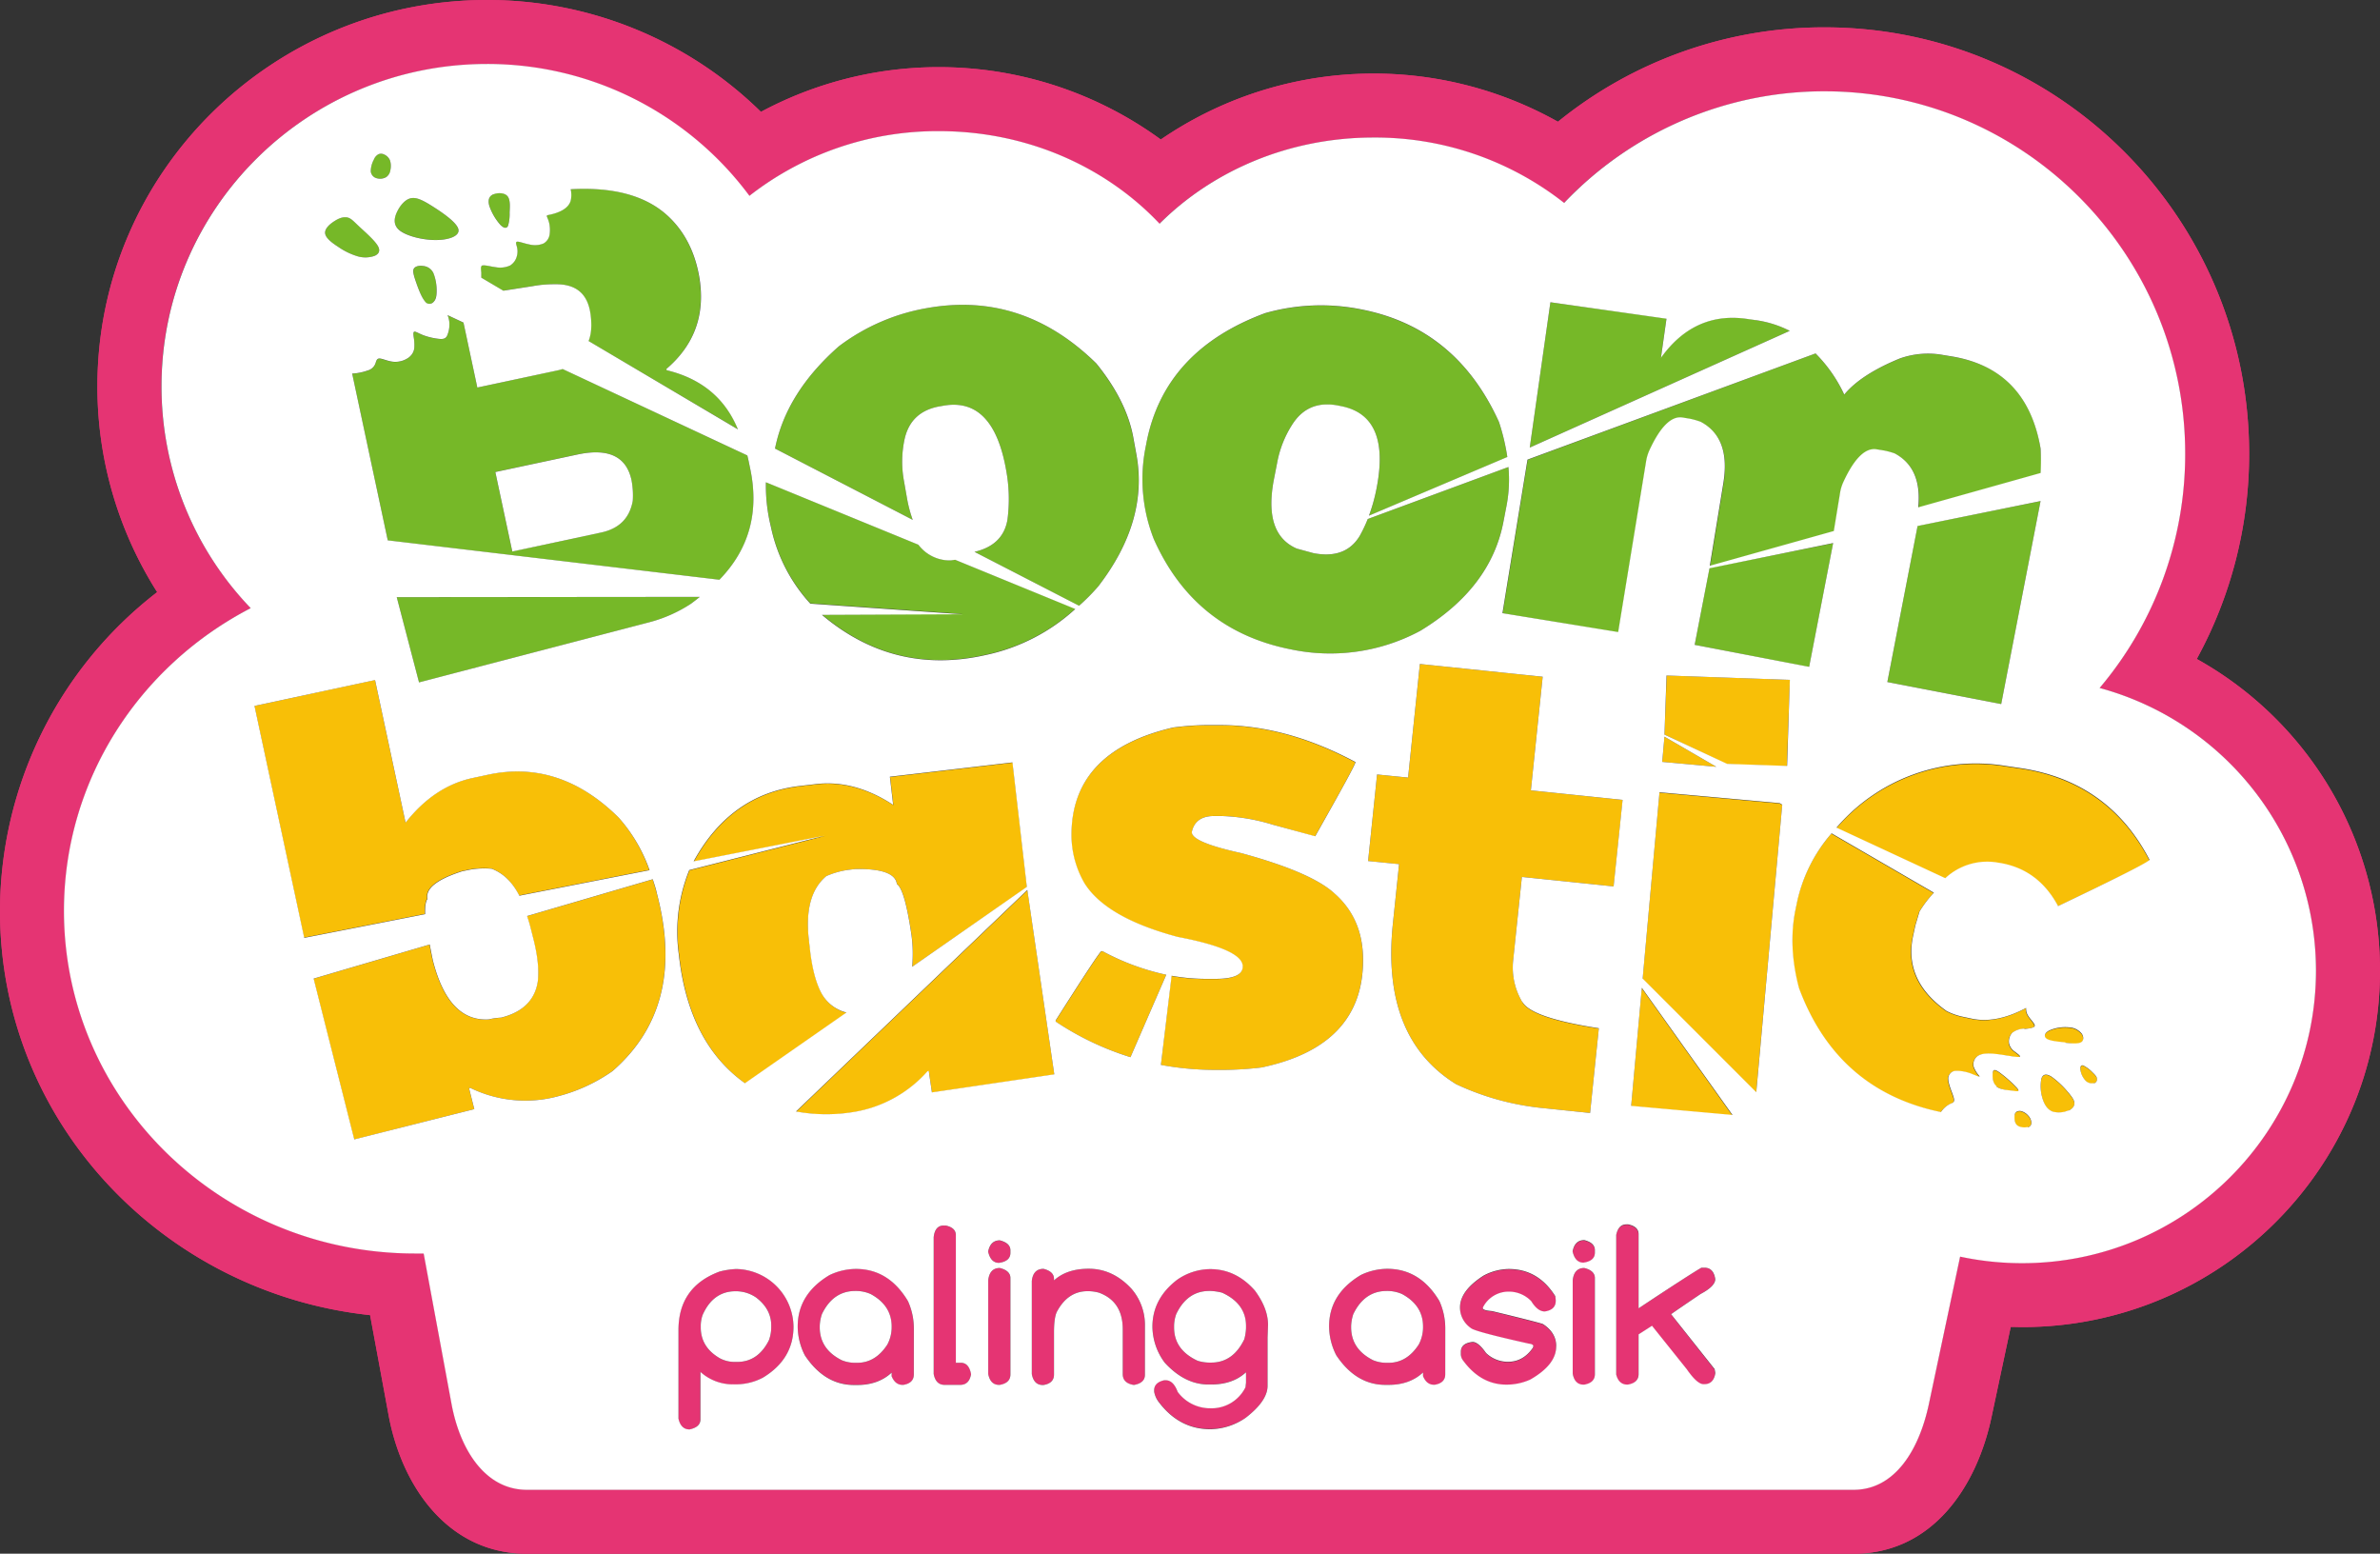 <svg xmlns="http://www.w3.org/2000/svg" viewBox="0 0 767.85 501.16"><rect x="0" y="0" width="767.85" height="501.16" fill="#333333" stroke="none"/><defs><style>.cls-1{fill:#e53473;}.cls-1,.cls-2,.cls-3,.cls-4{fill-rule:evenodd;}.cls-2{fill:#f8bf07;}.cls-3{fill:#76b828;}.cls-4{fill:#fff;}</style></defs><title>boom_logo</title><g id="Layer_2" data-name="Layer 2"><g id="Layer_1-2" data-name="Layer 1"><path class="cls-1" d="M708.73,212.55a137.55,137.55,0,0,0,16.9-66.21c0-75.74-61.15-137.52-137-137.52a136.23,136.23,0,0,0-86,30.45A121.5,121.5,0,0,0,374.5,45a121.46,121.46,0,0,0-129-8.92A126,126,0,0,0,157.1,0C88.11,0,31.42,55.41,31.42,124.65A123.61,123.61,0,0,0,50.71,191,130.06,130.06,0,0,0,0,293.82C0,362.37,53.14,417.14,119.4,424.2l6,32.43c4.27,22.87,19.19,44.53,44.6,44.53H598c25.34,0,39.72-21.49,44.5-44L648.71,428c1.23,0,2.47.06,3.7.06,63.59,0,115.44-51.36,115.44-115A115.08,115.08,0,0,0,708.73,212.55ZM652.41,407.42a95.41,95.41,0,0,1-20-2.11l-10.08,47.54c-3.14,14.79-10.94,27.67-24.31,27.67H170c-13.37,0-21.54-12.78-24.31-27.67l-9-48.55-2.76,0c-62.57,0-113.29-49.48-113.29-110.51,0-42.32,24.39-79.08,60.2-97.64A103.13,103.13,0,0,1,52,124.65c0-57.45,47-104,105-104a105.21,105.21,0,0,1,84.72,42.53A98.55,98.55,0,0,1,303,42.3c28.37,0,53.8,11.56,71,29.85,17.17-17.09,41.74-27.79,69-27.79a98.48,98.48,0,0,1,61.51,21.09,115.78,115.78,0,0,1,84-36C652.89,29.45,705,81.78,705,146.34a116.72,116.72,0,0,1-27.59,75.57A94.52,94.52,0,0,1,747.22,313C747.22,365.15,704.77,407.42,652.41,407.42Z"/><path class="cls-2" d="M537,237.62l-.73,8.13,17.45,1.58Zm-7.33,81.13-3.44,38.06,32.68,3Zm44.45-59.58-38.75-3.5-5.43,60.08,36.65,36.65L575,259.67ZM491,282.86l29.62,3.07,2.9-27.92-29.62-3.07,3.81-36.65-39.62-4.11-3.81,36.64-10-1-2.9,27.92,10,1-2,19.2q-3.81,36.77,20.36,51.76A85.38,85.38,0,0,0,497,357.36L513,359l2.83-27.24q-21.75-3.34-24.65-8.47a21.76,21.76,0,0,1-3-13.3Zm-135.26,24h-.37q-.61.09-14.75,22.33v.37A93.42,93.42,0,0,0,364.72,341l11.55-26.59A77,77,0,0,1,355.71,306.82Zm74.81-18.7q-7.4-6.78-30.08-13c-10.64-2.34-15.94-4.58-15.94-6.76.71-3.47,3.13-5.2,7.17-5.2h2.48A62.79,62.79,0,0,1,410.6,266l13.63,3.8c8.7-15.29,13-23.24,13-23.92q-22.23-11.94-43.71-11.93h-4.69a89.79,89.79,0,0,0-10.46.78q-32.73,7.7-32.77,34.67a31.16,31.16,0,0,0,4.18,15.53q7,11.16,30.08,17.33,21,4,21,9.55c0,2.65-2.93,4-8.84,4h-2.52a64.8,64.8,0,0,1-11.59-1l-3.39,28.7a95.53,95.53,0,0,0,17.7,1.61h3a109.52,109.52,0,0,0,11.76-.78q32.77-6.88,32.76-34.67C439.76,300.67,436.67,293.49,430.52,288.12Zm-99.08-1-74.62,71.44a53.76,53.76,0,0,0,17.42.34,40.48,40.48,0,0,0,25-13.34l.41-.06,1,6.9,39.48-5.82Zm-.12-1-4.64-40.15-39.54,4.61,1.06,9.08c-8.33-5.42-16.67-7.67-25-6.69l-5.16.6q-22.3,2.61-34.21,24.3l42.36-8.29-43.78,11.12a52.93,52.93,0,0,0-3.4,26.73l.15,1.22q3.25,27.95,21.25,40.79l32.74-22.8a12.71,12.71,0,0,1-8.11-6.3c-1.71-3.23-2.94-7.84-3.63-13.81L261,303.3c-1.13-9.69.73-16.61,5.62-20.71a26.92,26.92,0,0,1,7-2l2.36-.27c8.54-.14,13,1.49,13.4,4.83,1.75,1.2,3.32,6.77,4.75,16.69a44.82,44.82,0,0,1,.18,10ZM199.54,263.64q-19-18.72-42.06-13.8l-5.09,1.09q-12.36,2.65-21.56,14.39l-9.85-46L82.07,227.7l16,74.74,39-7.65c-.07-2.5.18-4.14.76-4.92-.7-3.29,3-6.27,11.13-8.89l2.33-.49a26.54,26.54,0,0,1,7.26-.34q5.63,2.18,8.92,8.69l42-8.23A50.83,50.83,0,0,0,199.54,263.64Zm12.67,25.81-.3-1.19c-.4-1.58-.85-3.11-1.35-4.61L170,295.51c.42,1.21.8,2.5,1.15,3.87l.78,3.09c1.47,5.84,2,10.58,1.51,14.2-.94,6-4.91,9.86-11.86,11.62a20.86,20.86,0,0,0-4,.57q-13,.7-18-19.09-.62-2.74-1-5.08l-37.45,11,13.11,51.87L153,357.76l-1.7-6.76.39-.1a40.46,40.46,0,0,0,28.21,2.74,54.37,54.37,0,0,0,17.68-8.14Q221.15,325,212.21,289.45Zm442,38.25a4.15,4.15,0,0,1-.63-2.49q-9.64,5.13-17.5,3.47l-3.33-.71a21,21,0,0,1-4.8-1.75q-13.92-9.79-10.86-24.1l.75-3.49,1.34-4.51a37.29,37.29,0,0,1,4.64-6.08l-33-19.14a49.53,49.53,0,0,0-11.26,22.8l-.33,1.57q-2.55,12,1.09,25.56,12.24,32.84,45.34,39.88l.42.09a8,8,0,0,1,2.78-2.54c.95-.49,1.72-.49,1.42-1.86s-1.67-4.12-1.8-6a2.55,2.55,0,0,1,2.62-2.92,13.92,13.92,0,0,1,5.27,1.12c1.51.56,2.36,1,2.15.6a9.41,9.41,0,0,1-1.85-3,3.26,3.26,0,0,1,2-3.86c1.76-.69,4.68-.34,7.3,0s4.93.82,5.49.65-.64-.95-1.59-1.72a4.28,4.28,0,0,1-1.8-2.66,4.11,4.11,0,0,1,1.07-3.43,6.71,6.71,0,0,1,3.91-1.29c1.54-.17,3.17-.26,3.26-.94S655,329,654.22,327.7Zm-2.46-79.79-4.61-.68a59.2,59.2,0,0,0-54.65,19.89l35.08,16.3a19.87,19.87,0,0,1,17.08-5c8.54,1.26,15,5.92,19.28,13.91q28.16-13.43,29.56-14.75Q680.24,252.13,651.76,247.91Zm19.84,85.67a5.54,5.54,0,0,0-4.16-2.06,12.79,12.79,0,0,0-6.31,1c-1.55.79-1.93,2-.8,2.7s3.8.92,6,1.16,4,.49,5,0S672.29,334.61,671.6,333.58ZM675.11,346a10.63,10.63,0,0,0-3-2.23c-.8-.21-1.06.52-.86,1.61a6.5,6.5,0,0,0,1.69,3.35,2.77,2.77,0,0,0,2.64.69,1.36,1.36,0,0,0,1-1.42C676.48,347.44,676,346.88,675.11,346Zm-7.85,6.46a28.57,28.57,0,0,0-5.39-5.08c-1.7-1.06-2.83-.82-3.28.71a13.15,13.15,0,0,0,.44,6.5c.66,2.13,1.76,3.57,3.34,4.09a7.53,7.53,0,0,0,5-.45c1.31-.58,1.87-1.36,1.88-2.24S668.67,354.15,667.26,352.48ZM650.66,351a39.09,39.09,0,0,0-5.81-5.13c-1.65-1.1-1.92-.58-2,.58s0,2.94,1.27,4,3.6,1.29,5.2,1.5S651.77,352.34,650.66,351Zm3.69,9a4.66,4.66,0,0,0-2.1-1.42,2.19,2.19,0,0,0-1.72.15,1.56,1.56,0,0,0-.6,1.28,5.09,5.09,0,0,0,.23,2.21,2.23,2.23,0,0,0,1.54,1.33,4.7,4.7,0,0,0,2.49.07,1.44,1.44,0,0,0,1.16-1.37A3.72,3.72,0,0,0,654.35,360ZM537.72,217.89,537,236.94l20.13,9.56,19.34.67,1-27.88Z"/><path class="cls-3" d="M486.66,150.64l-45.39,16.77a46,46,0,0,1-2.58,5.43q-4.56,7.62-14.92,5.58l-5.39-1.47q-10.83-4.68-7.34-22.54l1-5.11a34.39,34.39,0,0,1,4.9-12.4q5.1-7.93,14.57-6.08l1.16.23q16.07,3.16,11.43,26.6a55.32,55.32,0,0,1-2.44,8.73l44.64-18.93a67.47,67.47,0,0,0-2.68-11.26q-13.68-30.27-44.39-36.34a65.77,65.77,0,0,0-31.06,1.2Q375.74,113,369.91,142.64l-.3,1.57A52.76,52.76,0,0,0,372.27,174q13.13,29.4,44.19,35.47a61.39,61.39,0,0,0,41.77-6q22.59-13.7,26.75-34.92l1.08-5.47A44.68,44.68,0,0,0,486.66,150.64ZM125.82,51.73A3.52,3.52,0,0,0,124,49.88a2.28,2.28,0,0,0-1.87-.16,3.24,3.24,0,0,0-1.54,1.76,8,8,0,0,0-1,3.82,2.55,2.55,0,0,0,1.95,2.2,3.94,3.94,0,0,0,3-.36A3.23,3.23,0,0,0,126,54.86,5.91,5.91,0,0,0,125.82,51.73Zm14.06,36.42a4,4,0,0,0-3.3-2.33c-1.27-.18-2.55,0-3,.8s-.13,2,.59,4.16S136,95.85,137,97.15a1.73,1.73,0,0,0,2.81.27c.68-.67,1-1.64,1-3.4A15.11,15.11,0,0,0,139.88,88.15Zm8-14.16c-.46-2.16-4.89-5.23-8.14-7.3s-5.33-3.16-7.18-2.75-3.48,2.3-4.47,4.37-1.35,4.33,1,6.09,7.26,3,11.51,3S148.35,76.16,147.9,74ZM163.7,63.2c-1-1.12-3.16-1.12-4.51-.54s-1.9,1.76-1.31,3.75a18.11,18.11,0,0,0,3.56,6.08c1.27,1.31,2.08,1.13,2.48.27a13.78,13.78,0,0,0,.5-4.28C164.51,66.59,164.69,64.33,163.7,63.2Zm-41.85,16c-1-1.74-3.85-4.19-5.71-5.93s-2.74-2.77-3.88-3.11-2.56,0-4.15,1-3.37,2.52-3.22,4.08,2.22,3.11,4.29,4.44a22.09,22.09,0,0,0,6.19,3,9,9,0,0,0,5.4-.11C122.14,82,122.88,81,121.85,79.23Zm429.68,104L546.74,208l36.94,7.16,7.74-39.92Zm67.13-13.59L608.9,220l36.74,7.12,12.7-65.48Zm39.68-25Q654,118.91,629.68,115l-2.75-.45a27.15,27.15,0,0,0-14.1,1.15c-8.38,3.45-14.32,7.34-17.84,11.62A46.51,46.51,0,0,0,585.75,114l-92.86,34.3-8.08,49.53L522.14,204l9-55a14.08,14.08,0,0,1,1-3.46q5.31-11.64,10.81-10.74l2.35.39a23,23,0,0,1,3.49,1c6.44,3.42,8.88,10,7.29,19.75l-4.36,26.68,40-11.21,2-12.16a13.26,13.26,0,0,1,1-3.46c3.53-7.76,7.15-11.33,10.8-10.74l2.39.39a24.14,24.14,0,0,1,3.46.94c5.9,3.15,8.44,8.92,7.59,17.39l39.48-11.08A73.71,73.71,0,0,0,658.34,144.68Zm-92-41.43-2.76-.39q-16.95-2.41-27.73,12.57l1.79-12.62L500.2,97.49l-6.66,46.88,83.88-37.65A34.52,34.52,0,0,0,566.35,103.25ZM238.14,138.5q-6.18-15-23-19.08L215,119q13.35-11.41,10.62-29.06-2-12.86-10.45-20.53Q204.65,59.85,184.06,61a8.12,8.12,0,0,1,0,3.73c-.73,2.49-3.57,3.61-5.28,4.12s-2.32.43-2.4.69.34.86.64,1.93a10,10,0,0,1,.26,4,4,4,0,0,1-1.93,3,7.09,7.09,0,0,1-4.42.38c-1.68-.3-3.4-1-4.08-.94s-.34.81-.13,1.67a5.65,5.65,0,0,1,0,2.92,5,5,0,0,1-2.19,3.09,7.74,7.74,0,0,1-4.63.56c-1.72-.22-3.44-.73-4.21-.56s-.6,1-.51,2.36c0,.48,0,1,0,1.61l7.13,4.21,9.38-1.46a38,38,0,0,1,7.16-.63c6.72-.15,10.53,2.9,11.51,9.21.57,3.69.39,6.73-.56,9.11ZM242,151l-.5-2.33c-.13-.6-.27-1.19-.41-1.78L181.52,119a16.2,16.2,0,0,1-1.7.45L154,125l-4.47-20.92-5.13-2.4a7.7,7.7,0,0,1,.59,2.75,9.06,9.06,0,0,1-.75,3.9c-.51,1-1.29,1.12-2.66,1a21.24,21.24,0,0,1-4.85-1.12c-1.5-.55-2.53-1.24-3-1.2s-.39.82-.26,1.76a14.7,14.7,0,0,1,.21,3.18,4.27,4.27,0,0,1-1.54,3.17,7.41,7.41,0,0,1-4.89,1.63c-1.89-.08-3.78-1-4.76-1.07s-1.08.82-1.38,1.63a3.6,3.6,0,0,1-2.49,2.23,17.36,17.36,0,0,1-5,1l11.48,53.79,107,12.71Q246.55,172.19,242,151Zm-37.87,10.51c-1,5.59-4.4,9-10.22,10.24l-28.65,6.12-5.47-25.63,26.49-5.65q15-3.21,17.45,8.3A26.31,26.31,0,0,1,204.15,161.53ZM128,192.62l7.18,27.51,74.55-19.47a45.48,45.48,0,0,0,13.18-5.9c1-.73,1.94-1.46,2.85-2.21Zm238.63-45.73-1-5.49q-2.13-12-12-24.18Q330,93.93,299.17,99.36a65.77,65.77,0,0,0-28.53,12.34q-17,15-20.6,33l44.43,23a42.09,42.09,0,0,1-1.89-7.23l-.9-5.13a34.25,34.25,0,0,1,.09-13.33c1.25-6.16,5.06-9.81,11.39-10.93l1.17-.2q16.11-2.86,20.26,20.68a51.21,51.21,0,0,1,.44,16.11q-1.42,8.2-10.64,10.34l33.69,17.43a63.65,63.65,0,0,0,6.22-6.28Q370.42,168.2,366.64,146.89Zm-58.51,33.62-1.37.21a12.7,12.7,0,0,1-10.48-5.07l-49.16-20.14A55.17,55.17,0,0,0,248.54,169l.35,1.55a52.53,52.53,0,0,0,12.56,24.06l49.2,3.43-45.44.19q23.28,19.71,53,12.91a61.76,61.76,0,0,0,28.72-14.8Z"/><path class="cls-1" d="M250.47,414.76a18.63,18.63,0,0,0-13.06-5.43,25.88,25.88,0,0,0-5.3.82q-13.26,4.89-13.26,18.91v28.56q.8,3.49,3.58,3.5c2.34-.51,3.51-1.58,3.51-3.23V442.57a15.58,15.58,0,0,0,10.86,4h1a18.63,18.63,0,0,0,8.35-2.18q9.86-6,9.86-16.41A18.63,18.63,0,0,0,250.47,414.76Zm-1.65,13.44a12,12,0,0,1-.79,4.19q-3.52,6.9-10.2,6.91h-.76a10.15,10.15,0,0,1-4.77-1.15q-6.21-3.55-6.22-10v-.65a11,11,0,0,1,.59-3.32c2.25-5.11,5.81-7.68,10.64-7.68a11.53,11.53,0,0,1,6.6,2q4.91,3.69,4.91,9Z"/><path class="cls-1" d="M292.92,419.64q-6.2-10.38-16.81-10.38a20.09,20.09,0,0,0-8.53,2q-10.23,6.13-10.23,16.58a20.52,20.52,0,0,0,2.31,9.3q6.36,9.55,15.88,9.56h1c4.6,0,8.31-1.33,11.12-4V444q1.16,2.78,3.51,2.78h.24c2.27-.39,3.4-1.52,3.4-3.36v-15A21.24,21.24,0,0,0,292.92,419.64Zm-5.25,8.76a11.88,11.88,0,0,1-1.38,5.28q-3.82,5.89-9.71,5.9h-1a11.34,11.34,0,0,1-4-.83q-7.11-3.56-7.11-10.64v-.37a13.65,13.65,0,0,1,.7-3.86q3.61-7.47,10.77-7.47h.14a11.72,11.72,0,0,1,4.83,1q6.73,3.62,6.73,10.43Z"/><path class="cls-1" d="M313.29,443v.28c-.39,2.3-1.57,3.46-3.53,3.46h-5c-1.91,0-3.09-1.19-3.53-3.53V399.1c.27-2.54,1.36-3.8,3.25-3.8h.62q3.29.69,3.28,3.12v41.16H310C311.72,439.58,312.81,440.71,313.29,443Z"/><path class="cls-1" d="M322.56,409c-2.21,0-3.46,1.31-3.73,4v30.23c.44,2.34,1.61,3.53,3.5,3.53h.2c2.3-.39,3.46-1.53,3.46-3.39V412.28C326,410.69,324.84,409.6,322.56,409Zm0-8.91q-3,0-3.76,3.63.82,3.63,3.49,3.63c2.47-.34,3.7-1.43,3.7-3.25v-.77C326,401.78,324.84,400.7,322.56,400.12Z"/><path class="cls-1" d="M369.38,427.08v16.43q0,2.57-3.4,3.23h-.35q-3.41-.63-3.4-3.5V428.78q0-9-7.66-11.81a13.52,13.52,0,0,0-3.31-.49h-.38c-4.26,0-7.58,2.24-9.93,6.69-.61,1.31-.9,3.53-.9,6.64v13.57c0,1.84-1.13,3-3.4,3.36h-.25c-1.9,0-3.07-1.19-3.51-3.53v-30c.29-2.63,1.54-3.94,3.79-3.94q3.38.87,3.37,3.24V413q4.14-3.77,11.22-3.76,7.77,0,13.75,6.43A17.8,17.8,0,0,1,369.38,427.08Z"/><path class="cls-1" d="M404.86,416.25q-6.09-6.93-14.44-6.92a18.85,18.85,0,0,0-10.62,3.42q-8,6.12-8,15.21a19.71,19.71,0,0,0,4,11.58q6.46,7.05,14,7h1q6.93,0,11.2-3.94V446l-.18,1.38a12.2,12.2,0,0,1-11.35,6.78,13,13,0,0,1-10.54-5.29c-.92-2.5-2.21-3.75-3.85-3.75h-.49c-2.16.49-3.24,1.57-3.24,3.26v.38a7.6,7.6,0,0,0,1.31,3.15q6.64,9.06,16.81,9a20.53,20.53,0,0,0,11.39-3.57q7.08-5.46,7.08-10.33V431.55l.14-4.34C409.09,423.75,407.69,420.08,404.86,416.25ZM402,428.48a15.81,15.81,0,0,1-.56,3.5q-3.62,7.52-10.65,7.53H390a13,13,0,0,1-3.62-.59q-7.59-3.53-7.59-10.71v-.63a11.75,11.75,0,0,1,.7-3.73c2.39-5,6-7.44,10.64-7.44h.49a17.67,17.67,0,0,1,3.67.56q7.68,3.55,7.67,10.72Z"/><path class="cls-1" d="M464.37,419.64q-6.21-10.38-16.82-10.38a20,20,0,0,0-8.52,2q-10.24,6.13-10.24,16.58a20.65,20.65,0,0,0,2.31,9.3q6.36,9.55,15.88,9.56h1c4.6,0,8.31-1.33,11.12-4V444q1.16,2.78,3.51,2.78h.25c2.26-.39,3.4-1.52,3.4-3.36v-15A21.4,21.4,0,0,0,464.37,419.64Zm-5.26,8.76a11.88,11.88,0,0,1-1.38,5.28q-3.82,5.89-9.71,5.9h-1a11.34,11.34,0,0,1-4-.83c-4.73-2.37-7.11-5.91-7.11-10.64v-.37a13.65,13.65,0,0,1,.7-3.86q3.61-7.47,10.77-7.47h.14a11.72,11.72,0,0,1,4.83,1q6.73,3.62,6.73,10.43Z"/><path class="cls-1" d="M502.06,434.31v.11q0,5.91-8.37,10.69a18.62,18.62,0,0,1-7.66,1.63q-8.29,0-14-7.79a3.52,3.52,0,0,1-.73-2v-.77q0-2.8,3.8-3.21,1.85,0,4.33,3.56a10.13,10.13,0,0,0,7.12,2.84q4.86,0,8-4.52l.15-.49c0-.46-.5-.74-1.43-.84q-17.5-3.9-18.68-5a8.08,8.08,0,0,1-3.56-6.67c0-3.6,2.52-7,7.54-10.24a17.57,17.57,0,0,1,8.2-2.17q9.48,0,15,8.75l.15,1.27v.22q0,2.94-3.53,3.46c-1.57,0-3-1.11-4.36-3.32a10,10,0,0,0-7.23-3.08,9.28,9.28,0,0,0-8.33,5l-.08.34c0,.46,1,.78,3,.94q14.88,3.6,16.43,4.19C500.63,429.08,502.06,431.46,502.06,434.31Z"/><path class="cls-1" d="M511.13,409c-2.21,0-3.46,1.31-3.73,4v30.23c.43,2.34,1.6,3.53,3.49,3.53h.2c2.3-.39,3.46-1.53,3.46-3.39V412.28C514.55,410.69,513.41,409.6,511.13,409Zm0-8.91q-3,0-3.77,3.63.82,3.63,3.49,3.63c2.47-.34,3.7-1.43,3.7-3.25v-.77Q514.55,401,511.13,400.12Z"/><path class="cls-1" d="M553.14,441.72l.21,1.14v.31q-.61,3.42-3.53,3.42h-.25c-1.38,0-3.18-1.61-5.42-4.84l-11.21-14-4.33,2.78v12.8c0,1.86-1.15,3-3.47,3.39h-.21c-1.78,0-3-1.09-3.54-3.25v-45q.72-3.42,3.27-3.42h.62q3.33.72,3.33,3.15V422q16.92-11.2,20.28-13.1h.93c2,0,3.17,1.22,3.53,3.69q0,2.29-4.71,4.78-7.71,5.22-9.54,6.53Z"/><path class="cls-1" d="M708.73,212.55a137.55,137.55,0,0,0,16.9-66.21c0-75.74-61.15-137.52-137-137.52a136.23,136.23,0,0,0-86,30.45A121.5,121.5,0,0,0,374.5,45a121.46,121.46,0,0,0-129-8.92A126,126,0,0,0,157.1,0C88.11,0,31.42,55.41,31.42,124.65A123.61,123.61,0,0,0,50.71,191,130.06,130.06,0,0,0,0,293.82C0,362.37,53.14,417.14,119.4,424.2l6,32.43c4.27,22.87,19.19,44.53,44.6,44.53H598c25.34,0,39.72-21.49,44.5-44L648.71,428c1.23,0,2.47.06,3.7.06,63.59,0,115.44-51.36,115.44-115A115.08,115.08,0,0,0,708.73,212.55ZM652.41,407.42a95.41,95.41,0,0,1-20-2.11l-10.08,47.54c-3.14,14.79-10.94,27.67-24.31,27.67H170c-13.37,0-21.54-12.78-24.31-27.67l-9-48.55-2.76,0c-62.57,0-113.29-49.48-113.29-110.51,0-42.32,24.39-79.08,60.2-97.64A103.13,103.13,0,0,1,52,124.65c0-57.45,47-104,105-104a105.21,105.21,0,0,1,84.72,42.53A98.55,98.55,0,0,1,303,42.3c28.37,0,53.8,11.56,71,29.85,17.17-17.09,41.74-27.79,69-27.79a98.48,98.48,0,0,1,61.51,21.09,115.78,115.78,0,0,1,84-36C652.89,29.45,705,81.78,705,146.34a116.72,116.72,0,0,1-27.59,75.57A94.52,94.52,0,0,1,747.22,313C747.22,365.15,704.77,407.42,652.41,407.42Z"/><path class="cls-4" d="M677.4,221.91A116.72,116.72,0,0,0,705,146.34c0-64.56-52.1-116.89-116.38-116.89a115.78,115.78,0,0,0-84,36A98.48,98.48,0,0,0,443.1,44.36c-27.28,0-51.85,10.7-69,27.79C356.84,53.86,331.41,42.3,303,42.3a98.55,98.55,0,0,0-61.22,20.86A105.21,105.21,0,0,0,157.1,20.63c-58,0-105,46.57-105,104a103.13,103.13,0,0,0,28.78,71.53C45,214.74,20.63,251.5,20.63,293.82c0,61,50.72,110.51,113.29,110.51l2.76,0,9,48.55c2.77,14.89,10.94,27.67,24.31,27.67H598c13.37,0,21.17-12.88,24.31-27.67l10.08-47.54a95.41,95.41,0,0,0,20,2.11c52.36,0,94.81-42.27,94.81-94.42A94.52,94.52,0,0,0,677.4,221.91ZM500.2,97.49l37.45,5.32-1.79,12.62q10.77-15,27.73-12.57l2.76.39a34.52,34.52,0,0,1,11.07,3.47l-83.88,37.65ZM585.75,114A46.51,46.51,0,0,1,595,127.28c3.52-4.28,9.46-8.17,17.84-11.62a27.15,27.15,0,0,1,14.1-1.15l2.75.45q24.25,4,28.66,29.72a73.71,73.71,0,0,1,0,7.88l-39.48,11.08c.85-8.47-1.69-14.24-7.59-17.39a24.14,24.14,0,0,0-3.46-.94l-2.39-.39c-3.65-.59-7.27,3-10.8,10.74a13.26,13.26,0,0,0-1,3.46l-2,12.16-40,11.21L556,155.81c1.59-9.77-.85-16.33-7.29-19.75a23,23,0,0,0-3.49-1l-2.35-.39q-5.49-.89-10.81,10.74a14.08,14.08,0,0,0-1,3.46l-9,55-37.33-6.09,8.08-49.53Zm72.59,47.62-12.7,65.48L608.9,220l9.76-50.33Zm-66.92,13.55-7.74,39.92L546.74,208l4.79-24.69ZM537,237.62l16.72,9.71-17.45-1.58ZM369.61,144.21l.3-1.57Q375.74,113,408.17,101a65.77,65.77,0,0,1,31.06-1.2q30.66,6,44.39,36.34a67.47,67.47,0,0,1,2.68,11.26l-44.64,18.93a55.32,55.32,0,0,0,2.44-8.73q4.62-23.46-11.43-26.6l-1.16-.23Q422,129,416.94,136.9a34.39,34.39,0,0,0-4.9,12.4l-1,5.11q-3.51,17.85,7.34,22.54l5.39,1.47q10.35,2,14.92-5.58a46,46,0,0,0,2.58-5.43l45.39-16.77a44.68,44.68,0,0,1-.6,12.43L485,168.54q-4.17,21.21-26.75,34.92a61.39,61.39,0,0,1-41.77,6q-31.07-6.12-44.19-35.47A52.76,52.76,0,0,1,369.61,144.21ZM378,314.74a64.8,64.8,0,0,0,11.59,1h2.52c5.91,0,8.84-1.33,8.84-4q0-5.55-21-9.55-23.1-6.16-30.08-17.33a31.16,31.16,0,0,1-4.18-15.53q0-27,32.77-34.67a89.79,89.79,0,0,1,10.46-.78h4.69q21.46,0,43.71,11.93c0,.68-4.35,8.63-13,23.92L410.6,266a62.79,62.79,0,0,0-16.45-2.79h-2.48c-4,0-6.46,1.73-7.17,5.2,0,2.18,5.3,4.42,15.94,6.76q22.68,6.18,30.08,13c6.15,5.37,9.24,12.55,9.24,21.48q0,27.79-32.76,34.67a109.52,109.52,0,0,1-11.76.78h-3a95.53,95.53,0,0,1-17.7-1.61ZM364.72,341a93.42,93.42,0,0,1-24.13-11.49v-.37q14.12-22.23,14.75-22.33h.37a77,77,0,0,0,20.56,7.6ZM270.64,111.7a65.77,65.77,0,0,1,28.53-12.34q30.78-5.45,54.52,17.86,9.87,12.14,12,24.18l1,5.49q3.77,21.29-12.34,42.22a63.65,63.65,0,0,1-6.22,6.28L314.39,178q9.22-2.13,10.64-10.34a51.21,51.21,0,0,0-.44-16.11q-4.17-23.55-20.26-20.68l-1.17.2c-6.33,1.12-10.14,4.77-11.39,10.93a34.25,34.25,0,0,0-.09,13.33l.9,5.13a42.09,42.09,0,0,0,1.89,7.23l-44.43-23Q253.63,126.67,270.64,111.7Zm25.64,64a12.7,12.7,0,0,0,10.48,5.07l1.37-.21,38.78,15.88a61.76,61.76,0,0,1-28.72,14.8q-29.71,6.76-53-12.91l45.44-.19-49.2-3.43a52.53,52.53,0,0,1-12.56-24.06l-.35-1.55a55.17,55.17,0,0,1-1.42-13.54Zm-137.09-113c1.35-.58,3.52-.58,4.51.54s.81,3.39.72,5.28a13.78,13.78,0,0,1-.5,4.28c-.4.86-1.21,1-2.48-.27a18.11,18.11,0,0,1-3.56-6.08C157.29,64.42,157.84,63.25,159.19,62.66Zm-3.45,22.93c.77-.17,2.49.34,4.21.56a7.74,7.74,0,0,0,4.63-.56,5,5,0,0,0,2.19-3.09,5.65,5.65,0,0,0,0-2.92c-.21-.86-.56-1.63.13-1.67s2.4.64,4.08.94a7.09,7.09,0,0,0,4.42-.38,4,4,0,0,0,1.93-3,10,10,0,0,0-.26-4c-.3-1.07-.73-1.67-.64-1.93s.68-.17,2.4-.69,4.55-1.63,5.28-4.12a8.12,8.12,0,0,0,0-3.73q20.59-1.16,31.15,8.42,8.41,7.66,10.45,20.53Q228.39,107.57,215,119l.07.41q16.84,4.06,23,19.08L189.89,110c.95-2.38,1.13-5.42.56-9.11-1-6.31-4.79-9.36-11.51-9.21a38,38,0,0,0-7.16.63l-9.38,1.46-7.13-4.21c0-.59,0-1.13,0-1.61C155.14,86.62,155,85.76,155.74,85.59ZM128.11,68.31c1-2.07,2.62-4,4.47-4.37s3.92.67,7.18,2.75,7.68,5.14,8.14,7.3-3.09,3.43-7.33,3.43-9.21-1.26-11.51-3S127.12,70.39,128.11,68.31ZM140.86,94c0,1.76-.32,2.73-1,3.4a1.73,1.73,0,0,1-2.81-.27c-1.09-1.3-2.19-4.25-2.91-6.37s-1.06-3.41-.59-4.16,1.76-1,3-.8a4,4,0,0,1,3.3,2.33A15.11,15.11,0,0,1,140.86,94Zm-8.72,21.09a4.27,4.27,0,0,0,1.54-3.17,14.7,14.7,0,0,0-.21-3.18c-.13-.94-.21-1.71.26-1.76s1.5.65,3,1.2a21.24,21.24,0,0,0,4.85,1.12c1.37.13,2.15,0,2.66-1a9.06,9.06,0,0,0,.75-3.9,7.7,7.7,0,0,0-.59-2.75l5.13,2.4L154,125l25.82-5.51a16.2,16.2,0,0,0,1.7-.45l59.59,27.87c.14.59.28,1.18.41,1.78L242,151q4.51,21.18-9.9,36l-107-12.71-11.48-53.79a17.36,17.36,0,0,0,5-1,3.6,3.6,0,0,0,2.49-2.23c.3-.81.39-1.67,1.38-1.63s2.87,1,4.76,1.07A7.41,7.41,0,0,0,132.14,115.11Zm93.63,77.44c-.91.75-1.86,1.48-2.85,2.21a45.48,45.48,0,0,1-13.18,5.9l-74.55,19.47L128,192.62ZM120.62,51.48a3.24,3.24,0,0,1,1.54-1.76,2.28,2.28,0,0,1,1.87.16,3.52,3.52,0,0,1,1.79,1.85,5.91,5.91,0,0,1,.13,3.13,3.23,3.23,0,0,1-1.38,2.28,3.94,3.94,0,0,1-3,.36,2.55,2.55,0,0,1-1.95-2.2A8,8,0,0,1,120.62,51.48ZM108.11,71.19c1.59-1,3-1.33,4.15-1s2,1.37,3.88,3.11,4.67,4.19,5.71,5.93.29,2.78-1.08,3.33a9,9,0,0,1-5.4.11,22.09,22.09,0,0,1-6.19-3c-2.07-1.33-4.14-2.89-4.29-4.44S106.52,72.16,108.11,71.19Zm-26,156.51L121,219.36l9.85,46q9.22-11.73,21.56-14.39l5.09-1.09q23.09-4.93,42.06,13.8a50.83,50.83,0,0,1,10,17l-42,8.23q-3.3-6.51-8.92-8.69a26.54,26.54,0,0,0-7.26.34l-2.33.49c-8.13,2.62-11.83,5.6-11.13,8.89-.58.78-.83,2.42-.76,4.92l-39,7.65ZM197.6,345.5a54.37,54.37,0,0,1-17.68,8.14,40.46,40.46,0,0,1-28.21-2.74l-.39.1,1.7,6.76-38.72,9.76-13.11-51.87,37.45-11q.43,2.34,1,5.08,5,19.82,18,19.09a20.86,20.86,0,0,1,4-.57c7-1.76,10.92-5.63,11.86-11.62.45-3.62,0-8.36-1.51-14.2l-.78-3.09c-.35-1.37-.73-2.66-1.15-3.87l40.53-11.86c.5,1.5,1,3,1.35,4.61l.3,1.19Q221.18,325,197.6,345.5Zm24.77-64.85,43.78-11.12-42.36,8.29q11.91-21.67,34.21-24.3l5.16-.6c8.37-1,16.71,1.27,25,6.69l-1.06-9.08,39.54-4.61,4.64,40.15-37,25.77a44.82,44.82,0,0,0-.18-10c-1.43-9.92-3-15.49-4.75-16.69-.39-3.34-4.86-5-13.4-4.83l-2.36.27a26.92,26.92,0,0,0-7,2c-4.89,4.1-6.75,11-5.62,20.71l.37,3.18c.69,6,1.92,10.58,3.63,13.81a12.71,12.71,0,0,0,8.11,6.3l-32.74,22.8q-18-12.84-21.25-40.79l-.15-1.22A52.93,52.93,0,0,1,222.37,280.65Zm23.82,163.69a18.63,18.63,0,0,1-8.35,2.18h-1a15.58,15.58,0,0,1-10.86-4v15.32c0,1.65-1.17,2.72-3.51,3.23q-2.79,0-3.58-3.5V429.06q0-14,13.26-18.91a25.88,25.88,0,0,1,5.3-.82A18.8,18.8,0,0,1,256,427.93Q256,438.37,246.19,444.34Zm48.63-1c0,1.84-1.13,3-3.4,3.36h-.24q-2.36,0-3.51-2.78v-1.18c-2.81,2.63-6.52,4-11.12,4h-1q-9.52,0-15.88-9.56a20.52,20.52,0,0,1-2.31-9.3q0-10.45,10.23-16.58a20.09,20.09,0,0,1,8.53-2q10.61,0,16.81,10.38a21.24,21.24,0,0,1,1.9,8.76Zm4.83-97.89-.41.06a40.48,40.48,0,0,1-25,13.34,53.76,53.76,0,0,1-17.42-.34l74.62-71.44,8.7,59.46-39.48,5.82Zm13.64,97.79c-.39,2.3-1.57,3.46-3.53,3.46h-5c-1.91,0-3.09-1.19-3.53-3.53V399.1c.27-2.54,1.36-3.8,3.25-3.8h.62q3.29.69,3.28,3.12v41.16H310c1.67,0,2.76,1.13,3.24,3.42Zm12.7.07c0,1.86-1.16,3-3.46,3.39h-.2c-1.89,0-3.06-1.19-3.5-3.53V413c.27-2.64,1.52-4,3.73-4,2.28.57,3.43,1.66,3.43,3.25Zm0-39.22c0,1.82-1.23,2.91-3.7,3.25q-2.67,0-3.49-3.63.72-3.63,3.76-3.63c2.28.58,3.43,1.66,3.43,3.24Zm43.39,39.38q0,2.57-3.4,3.23h-.35q-3.41-.63-3.4-3.5V428.78q0-9-7.66-11.81a13.52,13.52,0,0,0-3.31-.49h-.38c-4.26,0-7.58,2.24-9.93,6.69-.61,1.31-.9,3.53-.9,6.64v13.57c0,1.84-1.13,3-3.4,3.36h-.25c-1.9,0-3.07-1.19-3.51-3.53v-30c.29-2.63,1.54-3.94,3.79-3.94q3.38.87,3.37,3.24V413q4.14-3.77,11.22-3.76,7.77,0,13.75,6.43a17.8,17.8,0,0,1,4.37,11.39Zm39.57-12v15.53q0,4.88-7.08,10.33A20.53,20.53,0,0,1,390.48,461q-10.17,0-16.81-9a7.6,7.6,0,0,1-1.31-3.15v-.38c0-1.69,1.08-2.77,3.24-3.26h.49c1.64,0,2.93,1.25,3.85,3.75a13,13,0,0,0,10.54,5.29,12.2,12.2,0,0,0,11.35-6.78L402,446v-3.37q-4.28,3.95-11.2,3.94h-1q-7.55,0-14-7a19.71,19.71,0,0,1-4-11.58q0-9.09,8-15.21a18.85,18.85,0,0,1,10.62-3.42q8.36,0,14.44,6.92c2.83,3.83,4.23,7.5,4.23,11Zm57.32,11.83c0,1.84-1.14,3-3.4,3.36h-.25q-2.36,0-3.51-2.78v-1.18c-2.81,2.63-6.52,4-11.12,4h-1q-9.52,0-15.88-9.56a20.65,20.65,0,0,1-2.31-9.3q0-10.45,10.24-16.58a20,20,0,0,1,8.52-2q10.61,0,16.82,10.38a21.4,21.4,0,0,1,1.9,8.76Zm35.79-9q0,5.91-8.37,10.69a18.62,18.62,0,0,1-7.66,1.63q-8.29,0-14-7.79a3.52,3.52,0,0,1-.73-2v-.77q0-2.8,3.8-3.21,1.85,0,4.33,3.56a10.13,10.13,0,0,0,7.12,2.84q4.86,0,8-4.52l.15-.49c0-.46-.5-.74-1.43-.84q-17.5-3.9-18.68-5a8.08,8.08,0,0,1-3.56-6.67c0-3.6,2.52-7,7.54-10.24a17.57,17.57,0,0,1,8.2-2.17q9.48,0,15,8.75l.15,1.27v.22q0,2.94-3.53,3.46c-1.57,0-3-1.11-4.36-3.32a10,10,0,0,0-7.23-3.08,9.28,9.28,0,0,0-8.33,5l-.08.34c0,.46,1,.78,3,.94q14.88,3.6,16.43,4.19c2.83,1.86,4.26,4.24,4.26,7.09Zm12.49,8.93c0,1.86-1.16,3-3.46,3.39h-.2c-1.89,0-3.06-1.19-3.49-3.53V413c.27-2.64,1.52-4,3.73-4,2.28.57,3.42,1.66,3.42,3.25Zm0-39.22c0,1.82-1.23,2.91-3.7,3.25q-2.67,0-3.49-3.63.72-3.63,3.77-3.63,3.42.87,3.42,3.24Zm-23.37-80.82q2.91,5.11,24.65,8.47L513,359l-16-1.66a85.38,85.38,0,0,1-27.26-7.65q-24.18-15-20.36-51.76l2-19.2-10-1,2.9-27.92,10,1,3.81-36.64,39.62,4.11-3.81,36.65L523.49,258l-2.9,27.92L491,282.86,488.16,310A21.76,21.76,0,0,0,491.18,323.31Zm62,118.41.21,1.14v.31q-.61,3.42-3.53,3.42h-.25c-1.38,0-3.18-1.61-5.42-4.84l-11.21-14-4.33,2.78v12.8c0,1.86-1.15,3-3.47,3.39h-.21c-1.78,0-3-1.09-3.54-3.25v-45q.72-3.42,3.27-3.42h.62q3.33.72,3.33,3.15V422q16.92-11.2,20.28-13.1h.93c2,0,3.17,1.22,3.53,3.69q0,2.29-4.71,4.78-7.71,5.22-9.54,6.53Zm-26.92-84.91,3.44-38.06,29.24,41Zm40.36-4.41-36.65-36.65,5.43-60.08,38.75,3.5.85.5Zm9.94-105.23-19.34-.67L537,236.94l.67-19.05,39.78,1.4Zm67.6,103.3c-1.24-1-1.34-2.81-1.27-4s.35-1.68,2-.58a39.09,39.09,0,0,1,5.81,5.13c1.11,1.29.27,1.13-1.34.92S645.35,351.5,644.12,350.47Zm10.07,13.15a4.7,4.7,0,0,1-2.49-.07,2.23,2.23,0,0,1-1.54-1.33,5.09,5.09,0,0,1-.23-2.21,1.56,1.56,0,0,1,.6-1.28,2.19,2.19,0,0,1,1.72-.15,4.66,4.66,0,0,1,2.1,1.42,3.72,3.72,0,0,1,1,2.25A1.44,1.44,0,0,1,654.19,363.62Zm-1.08-31.71a6.71,6.71,0,0,0-3.91,1.29,4.11,4.11,0,0,0-1.07,3.43,4.28,4.28,0,0,0,1.8,2.66c1,.77,2.15,1.55,1.59,1.72s-2.88-.26-5.49-.65-5.54-.73-7.3,0a3.26,3.26,0,0,0-2,3.86,9.41,9.41,0,0,0,1.85,3c.21.39-.64,0-2.15-.6a13.92,13.92,0,0,0-5.27-1.12,2.55,2.55,0,0,0-2.62,2.92c.13,1.85,1.5,4.59,1.8,6s-.47,1.37-1.42,1.86a8,8,0,0,0-2.78,2.54l-.42-.09q-33.12-7.05-45.34-39.88-3.61-13.59-1.09-25.56l.33-1.57a49.53,49.53,0,0,1,11.26-22.8l33,19.14a37.29,37.29,0,0,0-4.64,6.08l-1.34,4.51-.75,3.49q-3,14.31,10.86,24.1a21,21,0,0,0,4.8,1.75l3.33.71q7.85,1.66,17.5-3.47a4.15,4.15,0,0,0,.63,2.49c.78,1.29,2.23,2.58,2.15,3.27S654.65,331.74,653.11,331.91Zm14.22,26.34a7.53,7.53,0,0,1-5,.45c-1.58-.52-2.68-2-3.34-4.09a13.15,13.15,0,0,1-.44-6.5c.45-1.53,1.58-1.77,3.28-.71a28.57,28.57,0,0,1,5.39,5.08c1.41,1.67,2,2.64,2,3.53S668.64,357.67,667.33,358.25Zm-1-21.9c-2.23-.24-4.89-.45-6-1.16s-.75-1.91.8-2.7a12.79,12.79,0,0,1,6.31-1,5.54,5.54,0,0,1,4.16,2.06c.69,1,.64,2.28-.28,2.77S668.59,336.59,666.36,336.35Zm9.2,13.09a2.77,2.77,0,0,1-2.64-.69,6.5,6.5,0,0,1-1.69-3.35c-.2-1.09.06-1.82.86-1.61a10.63,10.63,0,0,1,3,2.23c.9.86,1.37,1.42,1.44,2A1.36,1.36,0,0,1,675.56,349.44Zm-11.62-57.16c-4.32-8-10.74-12.65-19.28-13.91a19.87,19.87,0,0,0-17.08,5l-35.08-16.3a59.2,59.2,0,0,1,54.65-19.89l4.61.68q28.5,4.2,41.74,29.62Q692.12,278.83,663.94,292.28Z"/><path class="cls-4" d="M459.11,427.88v.52a11.88,11.88,0,0,1-1.38,5.28q-3.82,5.89-9.71,5.9h-1a11.34,11.34,0,0,1-4-.83c-4.73-2.37-7.11-5.91-7.11-10.64v-.37a13.65,13.65,0,0,1,.7-3.86q3.61-7.47,10.77-7.47h.14a11.72,11.72,0,0,1,4.83,1Q459.11,421.07,459.11,427.88Z"/><path class="cls-4" d="M402,427.69v.79a15.81,15.81,0,0,1-.56,3.5q-3.62,7.52-10.65,7.53H390a13,13,0,0,1-3.62-.59q-7.59-3.53-7.59-10.71v-.63a11.75,11.75,0,0,1,.7-3.73c2.39-5,6-7.44,10.64-7.44h.49a17.67,17.67,0,0,1,3.67.56Q402,420.52,402,427.69Z"/><path class="cls-4" d="M287.67,427.88v.52a11.88,11.88,0,0,1-1.38,5.28q-3.82,5.89-9.71,5.9h-1a11.34,11.34,0,0,1-4-.83q-7.11-3.56-7.11-10.64v-.37a13.65,13.65,0,0,1,.7-3.86q3.61-7.47,10.77-7.47h.14a11.72,11.72,0,0,1,4.83,1Q287.67,421.07,287.67,427.88Z"/><path class="cls-4" d="M248.82,427.55v.65a12,12,0,0,1-.79,4.19q-3.52,6.9-10.2,6.91h-.76a10.15,10.15,0,0,1-4.77-1.15q-6.21-3.55-6.22-10v-.65a11,11,0,0,1,.59-3.32c2.25-5.11,5.81-7.68,10.64-7.68a11.53,11.53,0,0,1,6.6,2Q248.82,422.22,248.82,427.55Z"/><path class="cls-4" d="M204.15,161.53c-1,5.59-4.4,9-10.22,10.24l-28.65,6.12-5.47-25.63,26.49-5.65q15-3.21,17.45,8.3A26.31,26.31,0,0,1,204.15,161.53Z"/></g></g></svg>